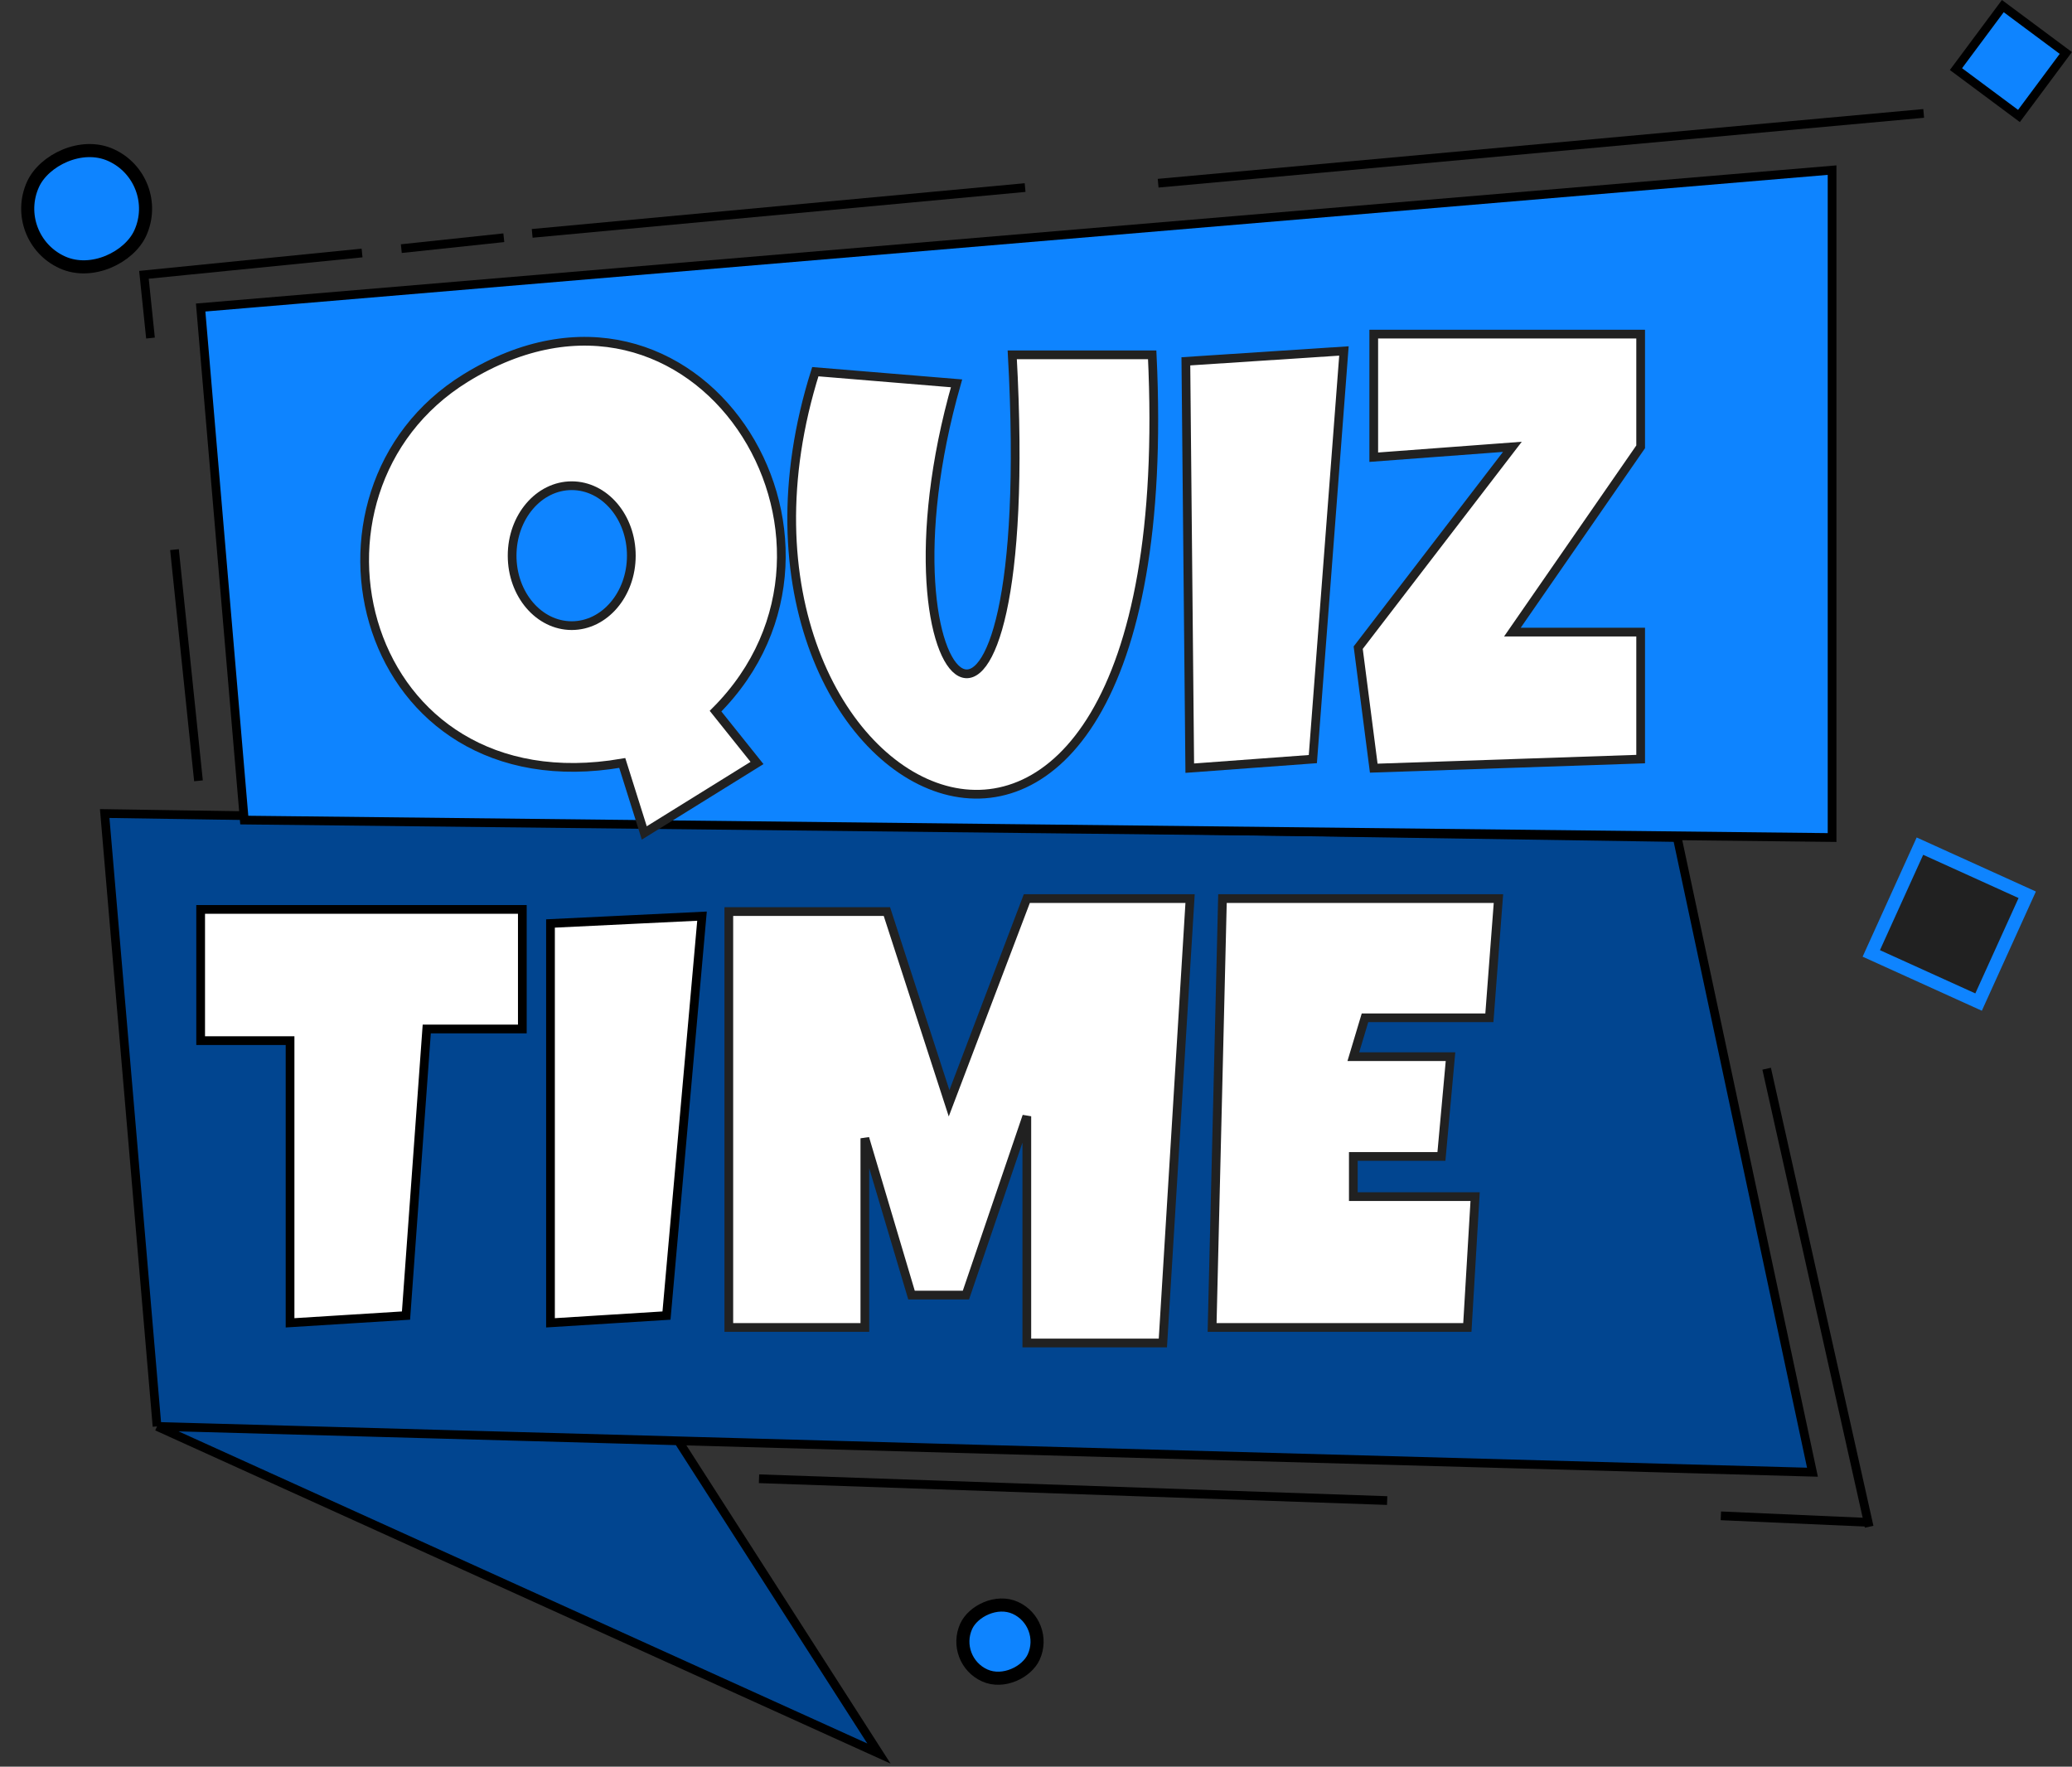 <svg width="475" height="405" viewBox="0 0 475 405" fill="none" xmlns="http://www.w3.org/2000/svg">
<rect x="0" y="0" width="475" height="405" fill="#333333" stroke="none"/>
<path d="M384.5 192L415.5 337.5L155.5 330.306L201.5 402L36 327L24 186.5L42.5 186.782L384.5 192Z" fill="#014590"/>
<path d="M36 327L24 186.5L42.5 186.782L384.5 192L415.5 337.5L155.5 330.306M36 327L201.5 402L155.5 330.306M36 327L155.5 330.306" stroke="black" stroke-width="2"/>
<path d="M46 70.5L56 188L420 192V39L46 70.5Z" fill="#0E84FF" stroke="black" stroke-width="2"/>
<path d="M264.136 81.347C271.858 242.337 155.422 185.01 186.908 85.208L219.284 87.881C198.492 160.654 238.294 193.921 232.056 81.347H264.136Z" fill="white" stroke="#212121" stroke-width="2"/>
<path d="M308.095 80.456L271.857 82.832L272.749 176.099L300.966 174.02L308.095 80.456Z" fill="#00FFC2"/>
<path d="M314.928 104.812V76.594H376.116V102.436L346.71 144.911H376.116V174.02L314.928 176.099L311.363 148.475L346.71 102.436L314.928 104.812Z" fill="white"/>
<path d="M308.095 80.456L271.857 82.832L272.749 176.099L300.966 174.02L308.095 80.456Z" fill="white" stroke="#212121" stroke-width="2"/>
<path d="M314.928 104.812V76.594H376.116V102.436L346.71 144.911H376.116V174.02L314.928 176.099L311.363 148.475L346.71 102.436L314.928 104.812Z" stroke="#212121" stroke-width="2"/>
<path d="M106.71 86.693C64.413 112.832 82.353 185.307 142.651 174.911L147.7 190.95L173.542 174.911L164.037 163.03C203.245 123.822 159.582 54.02 106.71 86.693Z" fill="white" stroke="#212121" stroke-width="2"/>
<path d="M144.729 127.386C144.729 136.29 138.57 143.426 131.066 143.426C123.562 143.426 117.402 136.29 117.402 127.386C117.402 118.482 123.562 111.347 131.066 111.347C138.57 111.347 144.729 118.482 144.729 127.386Z" fill="#0E84FF" stroke="#212121" stroke-width="2"/>
<path d="M66.495 239.565V238.565H65.495H46V208.485H119.743V235.891H98.762H97.832L97.765 236.819L93.076 301.591L66.495 303.253V239.565Z" fill="white" stroke="black" stroke-width="2"/>
<path d="M152.793 301.59L126.198 303.252V211.705L160.932 210.024L152.793 301.59Z" fill="white" stroke="black" stroke-width="2"/>
<path d="M167.079 304.317V208.97H203.317L217.574 252.931L235.396 206H272.822L266.584 307.881H235.396V255.901L221.436 296.891H208.96L198.267 260.95V304.317H167.079Z" fill="white" stroke="#212121" stroke-width="2"/>
<path d="M277.871 304.317L280.247 206H343.515L341.435 233.327H312.921L310.247 242.238H332.525L330.445 265.109H310.247V274.317H338.168L336.386 304.317H277.871Z" fill="white" stroke="#212121" stroke-width="2"/>
<path d="M265.5 42L441 26" stroke="black" stroke-width="2"/>
<path d="M122 53.5L235 43" stroke="black" stroke-width="2"/>
<path d="M92 57L115.5 54.5" stroke="black" stroke-width="2"/>
<path d="M83 58L33 63L34.5 77.5" stroke="black" stroke-width="2"/>
<path d="M40 126L45.5 179" stroke="black" stroke-width="2"/>
<path d="M174 339L318 344" stroke="black" stroke-width="2"/>
<path d="M405 245L428.5 350" stroke="black" stroke-width="2"/>
<path d="M428.5 349L394.5 347.5" stroke="black" stroke-width="2"/>
<rect x="459.142" y="1.399" width="18" height="18" transform="rotate(36.643 459.142 1.399)" fill="#0E84FF" stroke="black" stroke-width="2"/>
<rect x="1.986" y="-0.746" width="27" height="27" transform="matrix(0.911 0.413 0.413 -0.911 427.486 217.071)" fill="#212121" stroke="#0E84FF" stroke-width="3"/>
<rect x="1.986" y="-0.746" width="17" height="17" rx="8.5" transform="matrix(0.911 0.413 0.413 -0.911 216.486 379.071)" fill="#0E84FF" stroke="black" stroke-width="3"/>
<rect x="1.986" y="-0.746" width="27" height="27" rx="13.5" transform="matrix(0.911 0.413 0.413 -0.911 0.486 53.071)" fill="#0E84FF" stroke="black" stroke-width="3"/>
</svg>
